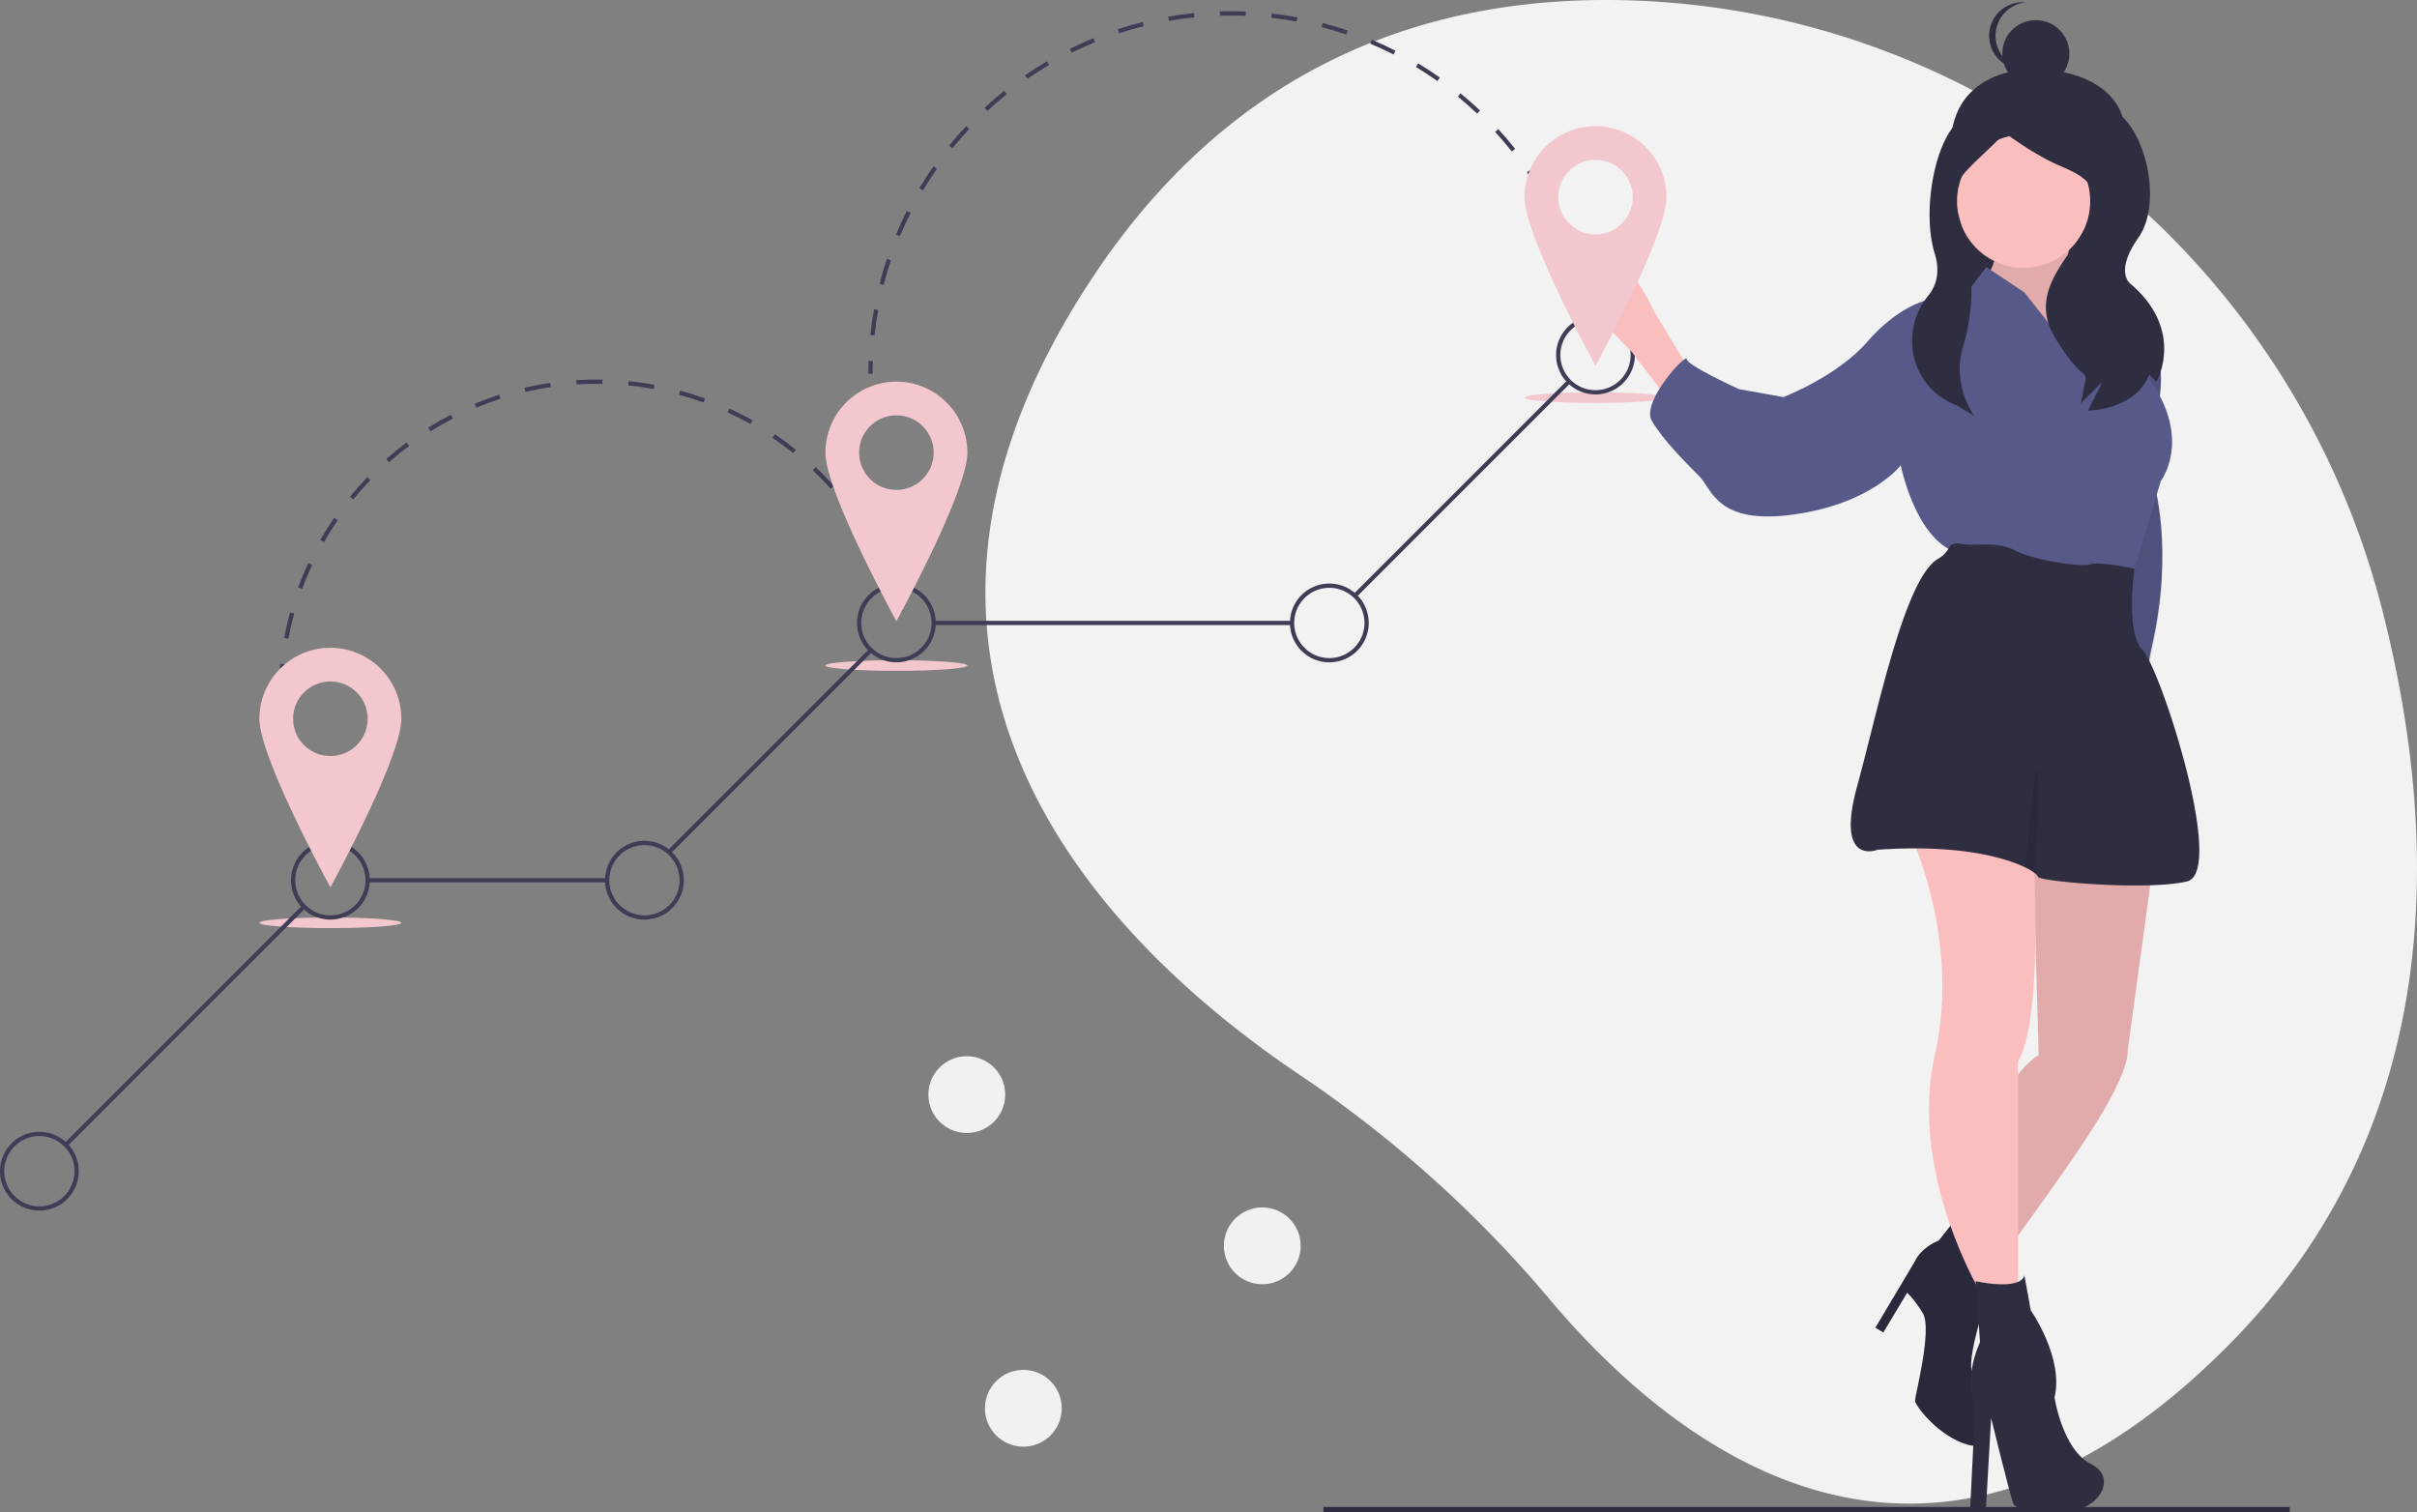 <svg id="fd01fc53-8d1b-486a-a481-e11f41af06c1" data-name="Layer 1" xmlns="http://www.w3.org/2000/svg" width="1134.447" height="709.784" viewBox="0 0 1134.447 709.784"><rect x="0" y="0" width="1134.447" height="709.784" fill="#808080" stroke="none"/><title>destinations</title><path d="M1151.038,381.836c-41.627-163.686-185.461-281.845-354.29-286.584C707.493,92.747,613.571,122.349,545.189,225.937c-122.24,185.175,7.512,313.137,97.971,373.941A566.027,566.027,0,0,1,760.156,705.034c61.102,72.508,178.649,162.609,318.643,21.434C1180.266,624.144,1178.766,490.867,1151.038,381.836Z" transform="translate(-32.777 -95.108)" fill="#f2f2f2"/><path d="M189.016,505.934c-1.122-1.661-2.224-3.366-3.277-5.068l1.701-1.053c1.039,1.681,2.127,3.363,3.233,5.002Z" transform="translate(-32.777 -95.108)" fill="#3f3d56"/><path d="M179.709,490.147c-1.855-3.641-3.579-7.401-5.124-11.178l1.851-.758c1.525,3.726,3.226,7.437,5.056,11.028ZM170.405,467.404c-1.227-3.894-2.306-7.888-3.207-11.871l1.951-.441c.888,3.93,1.952,7.87,3.163,11.71Zm-5.418-23.966c-.567-4.036-.973-8.152-1.208-12.234l1.997-.115c.231,4.028.633,8.089,1.192,12.071Zm.583-24.48-1.999-.047c.096-4.088.362-8.215.789-12.266l1.989.21C165.927,410.853,165.665,414.924,165.57,418.958Zm2.547-24.1-1.965-.373c.762-4.011,1.701-8.039,2.791-11.972l1.928.534C169.795,386.928,168.868,390.901,168.117,394.858Zm6.478-23.353-1.876-.692c1.414-3.831,3.007-7.651,4.735-11.354l1.812.846C177.561,363.958,175.989,367.726,174.594,371.505Zm273.904-6.182c-1.563-3.708-3.303-7.398-5.171-10.971l1.772-.927c1.894,3.621,3.657,7.362,5.242,11.12ZM184.848,349.529l-1.736-.992c2.025-3.543,4.225-7.047,6.538-10.417L191.298,339.252C189.016,342.576,186.846,346.034,184.848,349.529Zm252.42-5.684c-2.154-3.402-4.477-6.757-6.904-9.973l1.597-1.205c2.46,3.259,4.814,6.66,6.997,10.108ZM198.571,329.541l-1.551-1.264c2.58-3.166,5.322-6.262,8.152-9.205l1.441,1.386C203.822,323.361,201.116,326.417,198.571,329.541Zm224.095-5.042c-2.683-3.007-5.522-5.938-8.441-8.714l1.378-1.449c2.958,2.813,5.836,5.784,8.555,8.831ZM215.372,312.064l-1.323-1.499c3.06-2.701,6.271-5.309,9.542-7.751l1.196,1.603C221.559,306.826,218.391,309.399,215.372,312.064Zm189.728-4.273c-3.137-2.528-6.418-4.958-9.75-7.219l1.123-1.655c3.378,2.293,6.703,4.754,9.882,7.317ZM234.795,297.568l-1.061-1.695c3.463-2.166,7.056-4.212,10.679-6.083l.917,1.777C241.756,293.413,238.211,295.432,234.795,297.568Zm150.244-3.391c-3.514-1.983-7.148-3.841-10.803-5.522l.836-1.817c3.705,1.705,7.389,3.588,10.95,5.597ZM256.323,286.458l-.768-1.847c3.769-1.565,7.648-2.992,11.531-4.239l.611,1.904C263.868,283.507,260.041,284.914,256.323,286.458Zm106.688-2.413c-3.785-1.374-7.677-2.606-11.566-3.663l.524-1.93c3.942,1.07,7.887,2.319,11.725,3.712Zm-83.624-4.995-.451-1.948c3.972-.921,8.036-1.687,12.08-2.278l.289,1.979C287.317,277.387,283.307,278.143,279.388,279.051Zm60.227-1.358c-3.953-.729-7.994-1.302-12.009-1.703l.199-1.99c4.07.407,8.166.988,12.172,1.727Zm-36.248-2.146-.126-1.996c4.068-.257,8.215-.348,12.291-.274l-.036,2C311.472,275.202,307.382,275.293,303.368,275.546Z" transform="translate(-32.777 -95.108)" fill="#3f3d56"/><path d="M454.522,382.532c-.536-1.903-1.118-3.822-1.73-5.702l1.901-.62c.621,1.906,1.211,3.851,1.754,5.78Z" transform="translate(-32.777 -95.108)" fill="#3f3d56"/><path d="M442.327,270.531h-2c0-2.001.035-4.032.105-6.035l1.999.069C442.362,266.546,442.327,268.553,442.327,270.531Z" transform="translate(-32.777 -95.108)" fill="#3f3d56"/><path d="M443.279,252.539l-1.989-.212c.429-4.028,1.008-8.088,1.723-12.069l1.969.354C444.275,244.545,443.702,248.559,443.279,252.539Zm4.258-23.701-1.938-.494c1.001-3.925,2.158-7.861,3.438-11.698l1.897.633C449.669,221.071,448.526,224.959,447.536,228.838ZM766.499,207.737c-1.495-3.711-3.145-7.415-4.902-11.005l1.797-.879c1.778,3.634,3.447,7.381,4.961,11.137Zm-311.337-1.753-1.847-.769c1.555-3.737,3.268-7.468,5.091-11.089l1.786.899C458.391,198.605,456.698,202.291,455.162,205.984ZM755.915,186.106c-2.011-3.456-4.173-6.885-6.428-10.192l1.652-1.127c2.282,3.346,4.47,6.816,6.504,10.313Zm-289.918-1.647L464.28,183.434c2.073-3.473,4.302-6.919,6.624-10.243l1.64,1.146C470.248,177.621,468.046,181.027,465.997,184.459Zm276.35-18.252c-2.487-3.139-5.116-6.226-7.814-9.174l1.475-1.351c2.73,2.983,5.392,6.106,7.908,9.282ZM479.796,164.709l-1.554-1.26c2.551-3.146,5.247-6.239,8.013-9.192l1.46,1.367C484.982,158.543,482.317,161.6,479.796,164.709Zm246.288-16.27c-2.907-2.753-5.948-5.435-9.04-7.971l1.268-1.546c3.129,2.566,6.206,5.28,9.147,8.065Zm-229.823-1.312-1.359-1.468c2.97-2.75,6.077-5.428,9.235-7.959l1.251,1.561C502.266,141.763,499.195,144.41,496.261,147.127Zm211.198-13.966c-3.268-2.312-6.659-4.533-10.082-6.604l1.035-1.711c3.463,2.095,6.896,4.343,10.201,6.682Zm-192.409-1.096-1.137-1.646c3.33-2.299,6.785-4.506,10.271-6.562l1.016,1.723C521.756,127.612,518.341,129.794,515.05,132.065Zm171.797-11.372c-3.565-1.821-7.24-3.534-10.924-5.092l.779-1.842c3.728,1.576,7.446,3.31,11.055,5.153Zm-151.06-.853-.89-1.791c3.623-1.799,7.357-3.489,11.1-5.022l.759,1.851C543.059,116.394,539.368,118.063,535.788,119.841Zm128.873-8.531c-3.783-1.288-7.667-2.455-11.543-3.468l.506-1.935c3.923,1.025,7.854,2.206,11.682,3.509Zm-106.609-.592-.623-1.9c3.844-1.26,7.785-2.396,11.715-3.377l.484,1.94C565.745,108.351,561.85,109.473,558.052,110.718Zm83.306-5.501c-3.933-.73-7.942-1.326-11.918-1.772l.223-1.987c4.023.452,8.081,1.055,12.061,1.793Zm-59.942-.329-.343-1.971c3.984-.694,8.047-1.252,12.078-1.66l.201,1.99C589.369,103.65,585.353,104.202,581.416,104.888Zm36.009-2.36c-4.005-.163-8.076-.184-12.051-.065l-.061-1.999c4.022-.12,8.141-.099,12.193.066Z" transform="translate(-32.777 -95.108)" fill="#3f3d56"/><path d="M772.35,224.899c-.535-1.903-1.113-3.825-1.717-5.712l1.904-.609c.611,1.909,1.196,3.854,1.738,5.779Z" transform="translate(-32.777 -95.108)" fill="#3f3d56"/><ellipse cx="155.07" cy="433.15" rx="33.312" ry="2.498" fill="#f3c7ce"/><ellipse cx="420.737" cy="312.393" rx="33.312" ry="2.498" fill="#f3c7ce"/><ellipse cx="748.864" cy="186.638" rx="33.312" ry="2.498" fill="#f3c7ce"/><rect x="648.233" y="323.336" width="141.662" height="2" transform="translate(-51.508 508.343) rotate(-45)" fill="#3f3d56"/><rect x="438.226" y="291.405" width="168.228" height="2" fill="#3f3d56"/><rect x="327.427" y="446.901" width="133.065" height="2" transform="translate(-234.102 314.65) rotate(-45)" fill="#3f3d56"/><rect x="172.559" y="412.163" width="112.43" height="2" fill="#3f3d56"/><rect x="40.619" y="575.499" width="157.999" height="2" transform="translate(-405.387 158.328) rotate(-45)" fill="#3f3d56"/><path d="M187.847,526.76A18.489,18.489,0,1,1,206.336,508.271,18.51,18.51,0,0,1,187.847,526.76Zm0-34.979A16.489,16.489,0,1,0,204.336,508.271,16.508,16.508,0,0,0,187.847,491.782Z" transform="translate(-32.777 -95.108)" fill="#3f3d56"/><path d="M335.254,526.76A18.489,18.489,0,1,1,353.743,508.271,18.51,18.51,0,0,1,335.254,526.76Zm0-34.979A16.489,16.489,0,1,0,351.743,508.271,16.508,16.508,0,0,0,335.254,491.782Z" transform="translate(-32.777 -95.108)" fill="#3f3d56"/><path d="M453.513,406.002a18.489,18.489,0,1,1,18.489-18.489A18.51,18.51,0,0,1,453.513,406.002Zm0-34.978a16.489,16.489,0,1,0,16.489,16.489A16.508,16.508,0,0,0,453.513,371.024Z" transform="translate(-32.777 -95.108)" fill="#3f3d56"/><path d="M656.719,406.002a18.489,18.489,0,1,1,18.489-18.489A18.51,18.51,0,0,1,656.719,406.002Zm0-34.978a16.489,16.489,0,1,0,16.489,16.489A16.507,16.507,0,0,0,656.719,371.024Z" transform="translate(-32.777 -95.108)" fill="#3f3d56"/><path d="M781.641,280.248a18.489,18.489,0,1,1,18.489-18.489A18.51,18.51,0,0,1,781.641,280.248Zm0-34.978a16.489,16.489,0,1,0,16.489,16.489A16.508,16.508,0,0,0,781.641,245.27Z" transform="translate(-32.777 -95.108)" fill="#3f3d56"/><path d="M51.266,663.341a18.489,18.489,0,1,1,18.489-18.489A18.51,18.51,0,0,1,51.266,663.341Zm0-34.979a16.489,16.489,0,1,0,16.489,16.489A16.508,16.508,0,0,0,51.266,628.363Z" transform="translate(-32.777 -95.108)" fill="#3f3d56"/><path d="M187.847,399.173a33.312,33.312,0,0,0-33.312,33.312c0,18.398,33.312,79.117,33.312,79.117s33.312-60.719,33.312-79.117A33.312,33.312,0,0,0,187.847,399.173Zm0,50.801a17.489,17.489,0,1,1,17.489-17.489A17.489,17.489,0,0,1,187.847,449.974Z" transform="translate(-32.777 -95.108)" fill="#f3c7ce"/><path d="M453.513,274.251A33.312,33.312,0,0,0,420.201,307.564c0,18.398,33.312,79.117,33.312,79.117s33.312-60.719,33.312-79.117A33.312,33.312,0,0,0,453.513,274.251Zm0,50.801a17.489,17.489,0,1,1,17.489-17.489A17.489,17.489,0,0,1,453.513,325.053Z" transform="translate(-32.777 -95.108)" fill="#f3c7ce"/><rect x="621.177" y="707.341" width="453.535" height="2.443" fill="#2f2e41"/><path d="M1028.209,167.54c-7.051,20.876-17.862,39.897-39.897,39.897s-38.655-17.897-39.897-39.897c-1.586-28.111,17.354-40.013,39.897-39.897C1014.943,127.781,1036.577,142.766,1028.209,167.54Z" transform="translate(-32.777 -95.108)" fill="#2f2e41"/><rect x="915.64" y="69.282" width="78.743" height="99.741" fill="#2f2e41"/><path d="M1029.472,238.698h6.698s16.372,20.837,8.93,49.116-1.488,33.488-1.488,33.488,9.688,30.624-.73,76.763,9.661,58.678,9.661,58.678l-18.604-37.209-10.418-98.232Z" transform="translate(-32.777 -95.108)" fill="#575a89"/><path d="M1029.472,241.146h6.698s16.372,20.837,8.93,49.116-1.488,33.488-1.488,33.488,9.688,30.624-.73,76.763,9.661,58.678,9.661,58.678l-18.604-37.209-10.418-98.232Z" transform="translate(-32.777 -95.108)" opacity="0.1"/><path d="M1006.03,202.605s-5.953,23.814-2.977,23.814,13.395,12.651,13.395,12.651l6.698,24.558-5.209,17.86-17.86-3.721-22.325-24.558-6.698-6.698-5.953-21.581s7.442-8.93,2.233-16.372S1006.03,202.605,1006.03,202.605Z" transform="translate(-32.777 -95.108)" fill="#fbbebe"/><path d="M1006.03,202.605s-5.953,23.814-2.977,23.814,13.395,12.651,13.395,12.651l6.698,24.558-5.209,17.86-17.86-3.721-22.325-24.558-6.698-6.698-5.953-21.581s7.442-8.93,2.233-16.372S1006.03,202.605,1006.03,202.605Z" transform="translate(-32.777 -95.108)" opacity="0.1"/><path d="M825.939,268.837,809.567,242.047s-17.673-39.102-30.324-24.963,19.161,42.823,19.161,42.823l16.372,21.581Z" transform="translate(-32.777 -95.108)" fill="#fbbebe"/><path d="M1043.239,501.765,1031.332,588.834s1.488,6.698-13.395,31.256-55.069,78.139-55.069,78.139l-11.907-22.325s14.139-70.697,38.697-85.581l-2.977-107.162Z" transform="translate(-32.777 -95.108)" fill="#fbbebe"/><path d="M1043.239,501.765,1031.332,588.834s1.488,6.698-13.395,31.256-55.069,78.139-55.069,78.139l-11.907-22.325s14.139-70.697,38.697-85.581l-2.977-107.162Z" transform="translate(-32.777 -95.108)" opacity="0.1"/><path d="M950.961,666.973l16.372,31.256s-13.395,37.953-8.186,41.674,11.907,37.209-2.233,33.488-25.302-18.604-25.302-20.837,8.186-33.488,3.721-40.93-7.442-9.674-7.442-9.674l-11.163,18.604-3.721-2.233,18.604-31.256s2.233-5.953,11.163-9.674Z" transform="translate(-32.777 -95.108)" fill="#2f2e41"/><path d="M950.961,666.973l16.372,31.256s-13.395,37.953-8.186,41.674,11.907,37.209-2.233,33.488-25.302-18.604-25.302-20.837,8.186-33.488,3.721-40.93-7.442-9.674-7.442-9.674l-11.163,18.604-3.721-2.233,18.604-31.256s2.233-5.953,11.163-9.674Z" transform="translate(-32.777 -95.108)" opacity="0.1"/><path d="M986.855,489.412s5.78,82.306-6.871,103.887V700.461l-17.116,2.233s-34.565-56.734-21.914-112.547-13.062-106.985-13.062-106.985Z" transform="translate(-32.777 -95.108)" fill="#fbbebe"/><circle cx="949.812" cy="94.474" r="31.256" fill="#fbbebe"/><path d="M1014.216,271.814l-31.256-39.441-17.86-11.907L957.658,230.14l-20.837,5.953s-13.395,2.977-27.535,19.349-39.441,26.046-39.441,26.046l-20.837-3.721s-24.558-11.163-24.558-14.139-21.581,20.093-16.372,29.023,16.372,20.093,22.325,26.046,8.186,23.07,44.651,17.86,49.86-23.07,49.86-23.07,6.698,34.232,26.046,40.93,82.604,11.163,82.604,11.163l13.395-44.651s14.884-19.349-5.209-47.627c0,0-.386-15.816-2.546-26.34-.84-4.093-1.949-7.386-3.408-8.637-5.209-4.465-32.744-11.907-32.744-11.907s4.465,14.884,6.698,15.628S1017.193,268.093,1014.216,271.814Z" transform="translate(-32.777 -95.108)" fill="#575a89"/><path d="M914.124,493.951c37.477-2.605,59.296,3.535,69.03,8.216a24.676,24.676,0,0,1,5.075,3.081c.714.603,1.057,1.072,1.057,1.354,0,2.233,51.348,6.698,69.953,2.233s-12.651-100.464-20.837-108.65-3.773-38.147-3.773-38.147-16.32-3.527-20.785-2.039-27.535-2.233-35.721-6.698-18.604-1.488-25.302-2.977c-2.992-.662-4.502.454-5.254,1.898a12.868,12.868,0,0,1-5.09,5.142c-15.799,9.101-28.48,72.029-38.028,106.819C894.031,502.137,914.124,493.951,914.124,493.951Z" transform="translate(-32.777 -95.108)" fill="#2f2e41"/><path d="M982.961,693.763l2.977,16.372S1001.565,732.461,997.1,751.065c0,0,3.721,24.558,17.116,31.256s2.233,22.325-10.418,21.581-24.558.744-26.046-2.977-10.418-40.186-10.418-40.186l-2.443,42.671-7.442.744,2.443-49.369s-5.953-11.163,2.233-29.767l-2.066-28.558S980.728,701.205,982.961,693.763Z" transform="translate(-32.777 -95.108)" fill="#2f2e41"/><path d="M983.154,502.167a24.676,24.676,0,0,1,5.075,3.081c.394-7.032,2.671-49.562-.06-48.878Z" transform="translate(-32.777 -95.108)" opacity="0.1"/><path d="M969.649,146.542s-.346-1.927-13.884,3.15S934.113,192.231,940.882,214.23c2.728,8.865.509,15.257-3.113,19.73-13.591,16.783-8.241,41.99,11.556,50.621q.838.365,1.711.722l8.461,5.077s-10.786-14.192-5.388-32.346a93.079,93.079,0,0,0,1.68-47.65c-.619-2.659-1.323-5.399-2.122-8.196C946.897,178.496,950.189,181.232,973.88,157.541c0,0,13.538,10.153,25.383,15.23s21.999,10.153,13.538,27.075-28.768,32.152-15.23,54.151,15.23,13.538,13.538,21.999h0l-1.692,8.461,10.153-10.153-6.769,13.538s21.999,0,28.768-16.922l3.384,3.384s13.538-23.691-11.845-45.69c0,0-8.461-5.077,3.384-21.999s2.748-53.305-12.482-60.073S969.649,146.542,969.649,146.542Z" transform="translate(-32.777 -95.108)" fill="#2f2e41"/><circle cx="955.536" cy="25.186" r="15.749" fill="#2f2e41"/><path d="M969.414,111.895a15.749,15.749,0,0,1,14.174-15.669c-.518-.051-1.043-.08-1.575-.08a15.749,15.749,0,0,0,0,31.497c.532,0,1.057-.028,1.575-.08A15.749,15.749,0,0,1,969.414,111.895Z" transform="translate(-32.777 -95.108)" fill="#2f2e41"/><path d="M781.641,154.326a33.312,33.312,0,0,0-33.312,33.312c0,18.398,33.312,79.117,33.312,79.117s33.312-60.719,33.312-79.117A33.312,33.312,0,0,0,781.641,154.326Zm0,50.801a17.489,17.489,0,1,1,17.489-17.489A17.489,17.489,0,0,1,781.641,205.128Z" transform="translate(-32.777 -95.108)" fill="#f3c7ce"/><circle cx="480.32" cy="661.023" r="18.025" fill="#f1f1f1"/><circle cx="592.467" cy="584.778" r="18.025" fill="#f1f1f1"/><circle cx="453.779" cy="513.784" r="18.025" fill="#f1f1f1"/></svg>